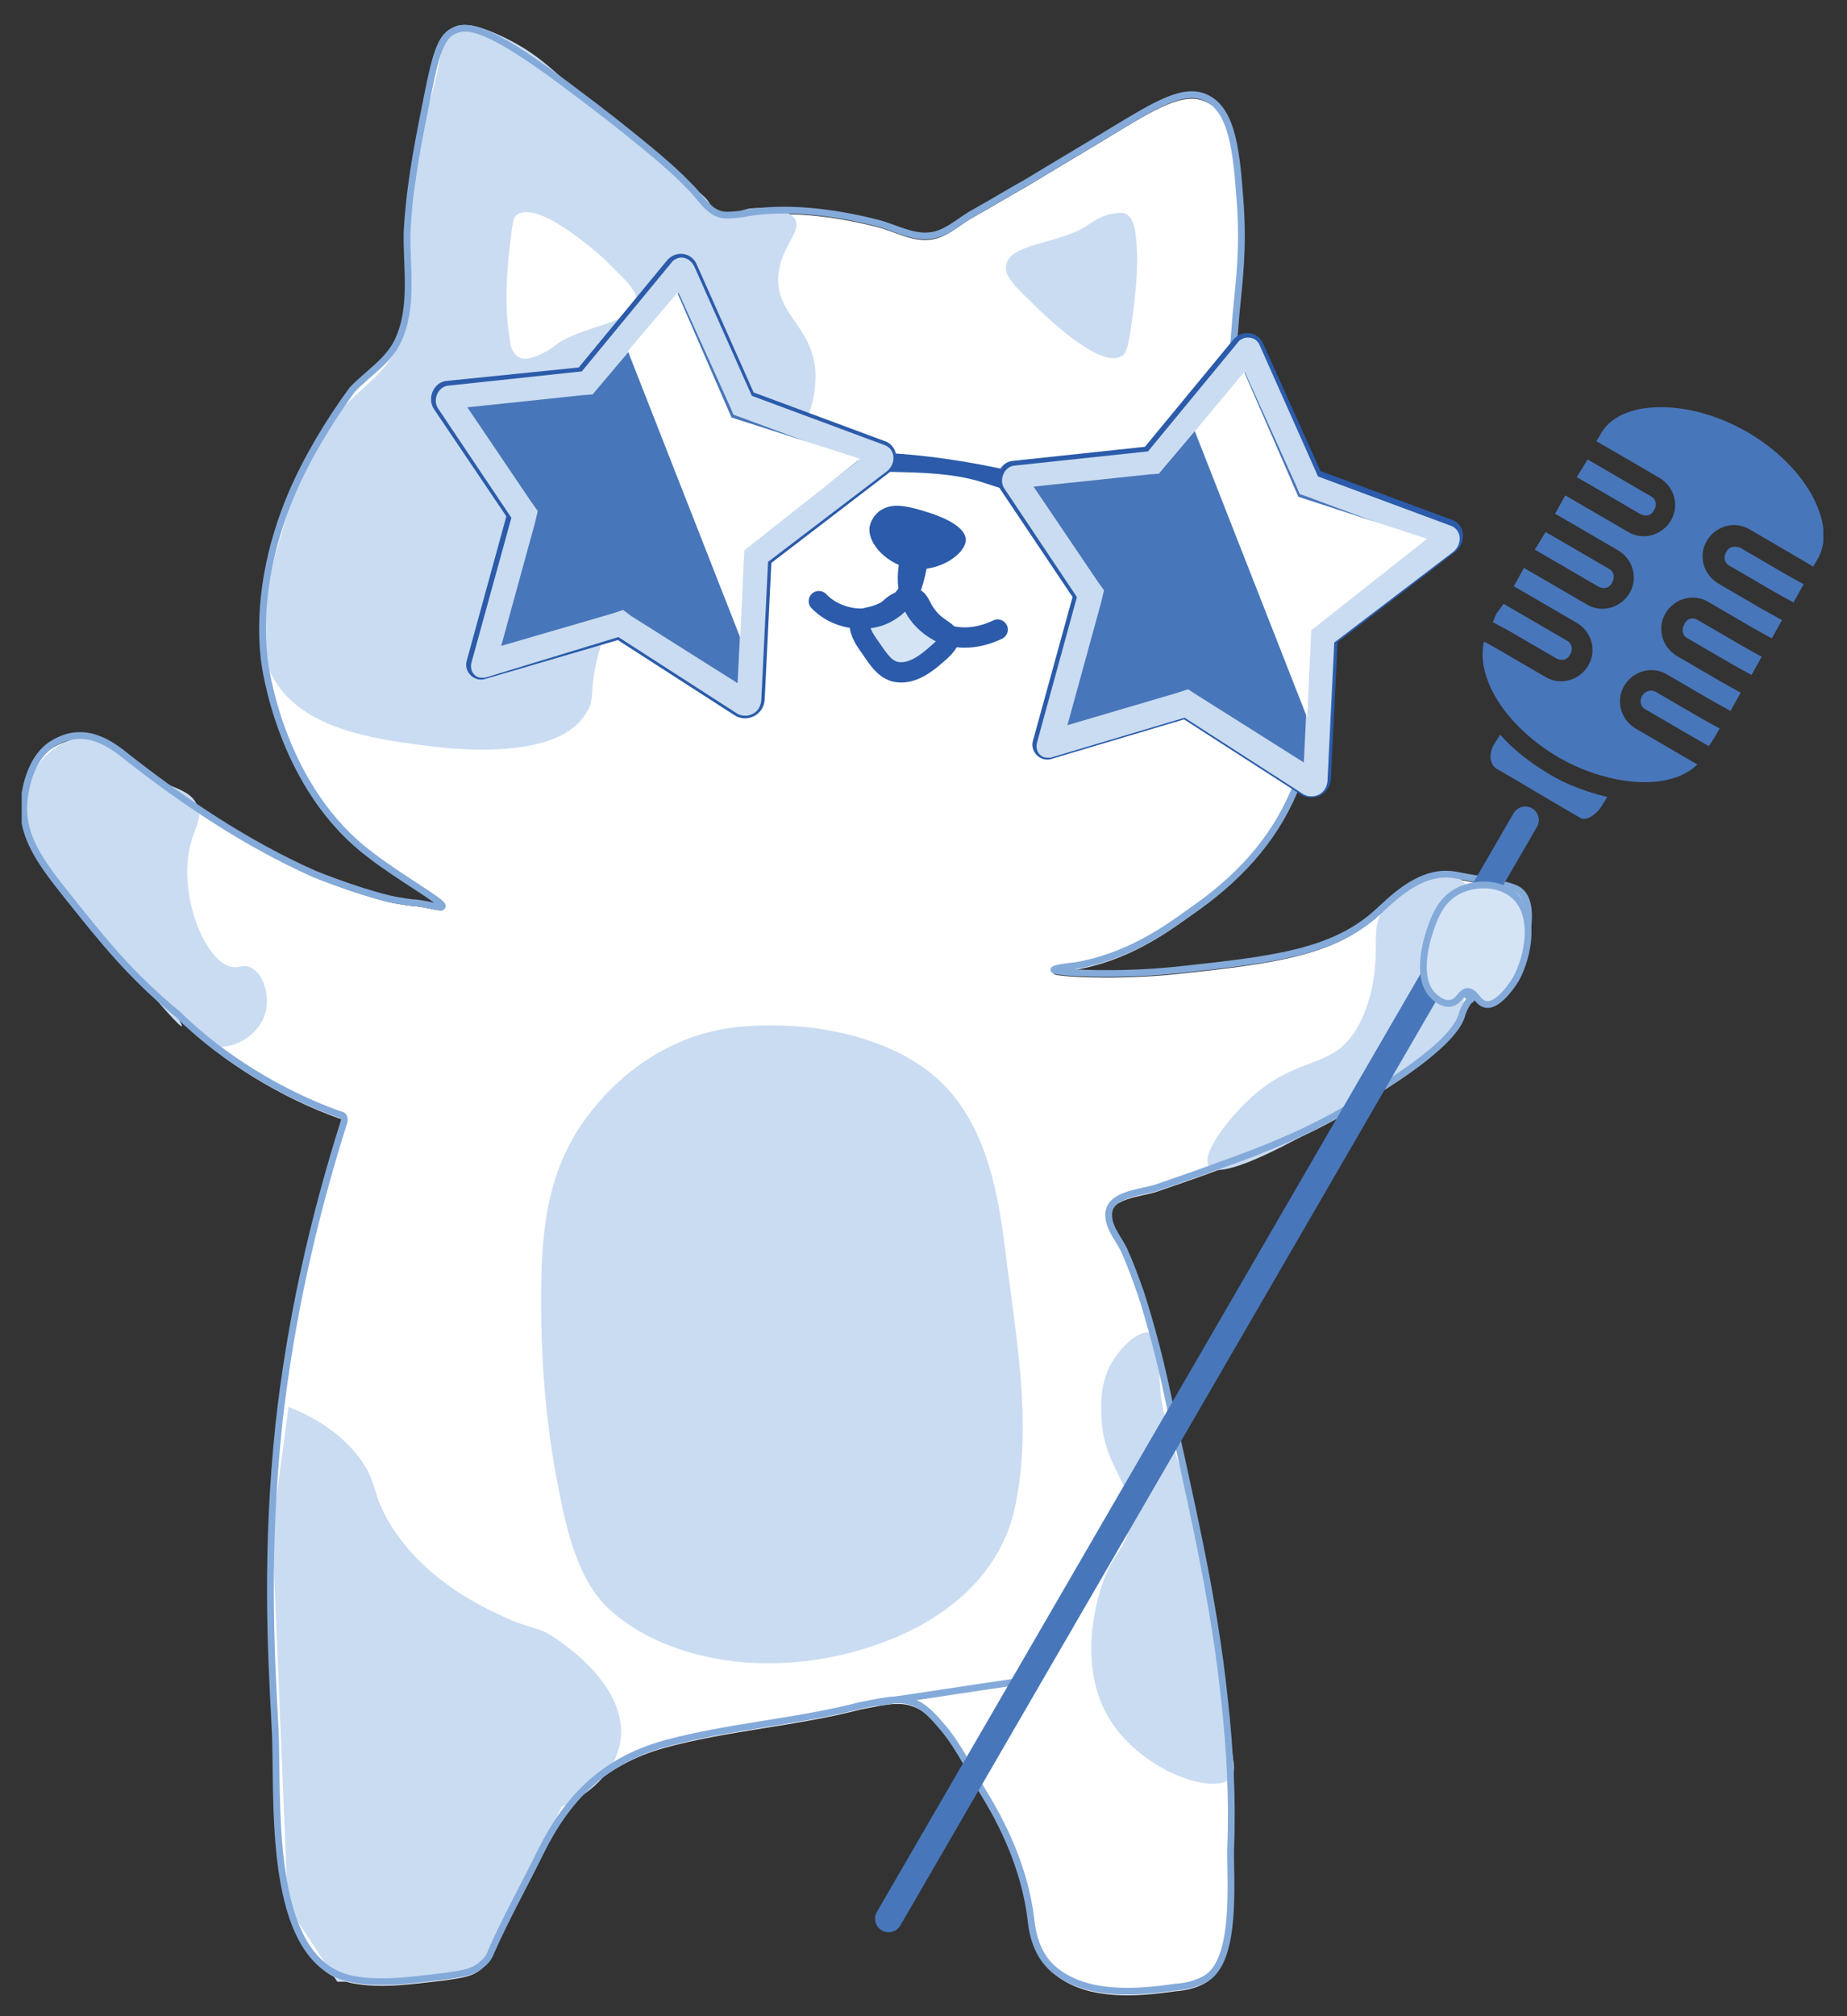<?xml version="1.0" encoding="utf-8"?>
<!-- Generator: Adobe Illustrator 24.1.2, SVG Export Plug-In . SVG Version: 6.00 Build 0)  -->
<svg version="1.1" id="Layer_1" xmlns="http://www.w3.org/2000/svg" xmlns:xlink="http://www.w3.org/1999/xlink" x="0px" y="0px"
	 viewBox="0 0 272.7 297.5" style="enable-background:new 0 0 272.7 297.5;" xml:space="preserve">
<rect x="0" y="0" width="272.7" height="297.5" fill="#333333" stroke="none"/>
<style type="text/css">
	.st0{clip-path:url(#SVGID_2_);}
	.st1{fill:#FFFFFF;}
	.st2{fill:#CADCF1;}
	.st3{fill:none;stroke:#84AADA;stroke-miterlimit:10;}
	.st4{fill:#2B5BAA;stroke:#2B5BAA;stroke-miterlimit:10;}
	.st5{fill:#2B5BAA;}
	.st6{fill:none;stroke:#2B5BAA;stroke-miterlimit:10;}
	.st7{fill:#4876BA;}
	.st8{fill:#D5E4F5;stroke:#2B5BAA;stroke-width:3;stroke-miterlimit:10;}
	.st9{fill:none;stroke:#84AADA;stroke-linecap:round;stroke-linejoin:round;stroke-miterlimit:10;}
	.st10{fill:none;stroke:#2B5BAA;stroke-width:3;stroke-linecap:round;stroke-linejoin:round;stroke-miterlimit:10;}
	.st11{fill:none;stroke:#4876BA;stroke-width:4;stroke-linecap:round;stroke-miterlimit:10;}
	.st12{fill:#D5E4F5;stroke:#84AADA;stroke-miterlimit:10;}
</style>
<g>
	<defs>
		<rect id="SVGID_1_" x="3.2" y="3.6" width="266" height="291"/>
	</defs>
	<clipPath id="SVGID_2_">
		<use xlink:href="#SVGID_1_"  style="overflow:visible;"/>
	</clipPath>
	<g class="st0">
		<path class="st1" d="M58.4,51c2.4-5,1.3-10.8,1.4-16.1c0.3-6.1,1.4-12.1,2.6-18.1c1.4-7.1,2.1-10.6,4.2-11.6
			c2.6-1.2,6-0.4,18.7,9.2c3.5,2.6,6.8,5.2,10.2,8c2.2,1.8,4.4,3.7,6.4,5.8c1.5,1.4,2.6,3.7,4.8,4.1c0.9,0.1,1.8,0,2.6-0.1
			c6.4-1.3,13.9-0.3,20.2,1.3c2.4,0.6,5,2.1,7.5,1.9c2.6-0.1,4.6-2.2,6.8-3.4c2.7-1.5,5.3-3.1,8-4.6c4.1-2.5,8.2-4.9,12.3-7.4
			c6.6-4,10.8-6.6,14.1-4.9c3.9,1.9,4.4,8.5,4.9,15.3c0.5,6.8-0.1,11.4-0.6,16.5c-0.4,4.9-0.8,9.8-0.9,14.7c0,4.8-0.4,9.8,1,14.3
			c1,3.5,3.7,6.2,5.9,8.8c2.4,3,4.1,6.1,4.9,9.8c1.5,7.6,0.6,15.7-2.3,22.8c-3.2,7.6-8.6,13.2-15.3,17.8c-3.6,2.6-9.3,6.7-17.1,8
			c-1.3,0.1-3.1,0.4-3.1,0.6c0,0.4,9.1,1,18.4,0c13.9-1.5,22.9-2.6,29.5-8.6c1.7-1.5,5.7-5.8,10.4-5.5c0.8,0,1.8,0.3,3.7,0.6
			c0,0,0.9,0.1,1.4,0.3c3,0.6,4.4,0.9,5.3,1.5c3.3,2.6-0.3,11.6-0.6,12.3c-1.3,3.4-2.6,3.6-3.1,3.7c-1,0-1.4-0.8-2.4-0.6
			c-1.5,0.3-2.3,2.6-2.4,3.1c-1.5,4.5-11.4,10.4-16.6,13.5c-5.9,3.5-12.2,6.1-18.7,8.4c-3.2,1.2-6.4,2.3-9.6,3.4
			c-2.2,0.8-7.5,0.9-7.2,4.3c0.1,1.8,1.4,3.2,2.2,4.8c1,2.2,1.8,4.4,2.6,6.7c1.4,4.4,2.6,8.9,3.6,13.5c3.3,15.4,7.1,30.7,8.7,46.4
			c0.8,7.2,1.2,14.6,0.9,21.8c-0.1,4.6,1,16.4-3.6,19.2c-1.3,0.8-3,1.2-4.5,1.3c-5.5,0.8-12.7,1.4-17.5-2.2
			c-2.6-1.9-3.6-4.8-3.9-7.9c-0.8-6.5-3.3-12.6-6.7-18.1c-2.1-3.4-3.7-7-6.3-10.1c-1.2-1.4-2.6-3.1-4.4-3.7c-2.3-0.9-5.1,0-7.6,0.4
			c-9.5,2.5-19.6,3.1-29.1,5.7c-8.9,2.5-14.3,7.9-18.3,16c-2.4,4.9-5.1,9.7-7.3,14.7c-0.1,0.3-0.5,1.2-1.3,1.8
			c-1.3,1.2-2.7,1.4-5.5,1.8c-4.5,0.5-9.4,1.3-13.8,0.4c-12.9-2.7-10.7-27.2-11.3-37.3c-0.6-11.1-1.4-25.8,0.6-44.8
			c1.7-15.1,5-29.9,9.6-44.4c0-0.1,0.1-0.3,0-0.5c0-0.4-0.4-0.5-0.8-0.6c-8.4-3-17.2-8.3-23.7-14.7c-6.9-5.7-10.7-10.4-16.6-17.8
			c-4-5-6.3-8.5-6.2-12.9c0-0.6,0.3-6.7,4.2-9.2c4-2.5,7.5-1,10.8,1.7c8.5,6.6,17.9,12.9,27.8,17.3c0,0,5.8,2.4,11.1,3.7
			c1.7,0.4,3.6,0.6,3.6,0.6c0.4,0,1.2,0.1,2.6,0.4c1.5,0.3,1.7,0.3,1.7,0.1c0.3-0.5-6.7-4.5-10.4-7.4C41.3,116.8,39.1,98.5,39,97.7
			c-0.9-8.3,0.8-16.6,4-24.3c2.3-5.4,5.5-10.7,9-15.5C54.2,55.7,57.1,53.9,58.4,51z"/>
		<path class="st2" d="M114.2,151.3c-2.7,0-7.1,0-12.2,1.8c-9.5,3.5-14.7,10.6-16.6,13.5c-4.6,7.2-5.4,15.1-5.5,23.3
			c-0.1,9.2,0.5,18.3,2.1,27.3c1.2,6.3,2.6,14.6,7.2,19.5c3.1,3.2,7.5,5.5,11.6,6.8c9.6,3.1,20.7,2.3,30.2-1.4
			c9.1-3.5,16.9-10.1,18.9-19.9c2.6-12.5,0-25.4-1.5-37.9c-1.2-9.7-3.3-20.1-11.4-26.3C128.2,151.4,116.4,151.3,114.2,151.3z"/>
		<path class="st2" d="M42.6,207.6c3.1,1.2,7.3,3.4,10.4,7.4c2.7,3.6,1.8,4.9,4.2,9.2c4.8,8.4,13.2,12.5,16.6,14.1
			c5,2.4,5.4,1.4,8.6,3.7c1.3,0.9,10.8,7.4,9.1,15.4c-1.2,5.9-7.6,8.8-8.6,9.2l-6.2,12.9l-6.2,11.1l-9.8,1.8H49.8l-7.3-11.1
			l-2.3-55.7L42.6,207.6z"/>
		<path class="st2" d="M169.9,196.7c-1.3-0.6-3.7,1.4-4.9,3.1c-1.2,1.5-2.6,4.1-2.4,8.6c0.1,8.1,4.6,9.8,4.2,16
			c-0.3,4.3-2.4,4.1-4.2,9.8c-0.5,1.5-3.7,11.6,1.3,19.6c4.8,7.6,15.3,11.1,17.8,8.6c1-1,0.3-2.6-0.6-9.2c-0.9-6.2-0.5-6.1-1.3-12.3
			c-2.7-22.7-8.9-28.1-8.6-39.2C171.2,200.4,171.3,197.2,169.9,196.7z"/>
		<path class="st2" d="M29.1,118.8c1,2.2-0.6,3.1-1.3,7.4c-1,7.7,3.1,16.3,6.7,16.5c1,0.1,1.4-0.4,2.4,0c1.9,0.8,2.8,3.7,2.4,6.2
			c-0.6,3.5-4.4,5.9-7.3,5.5c-1.9-0.3-3.1-1.7-4.2-3.1c-6.3-7.2,7.1,10.3-10.4-10.4C5,126.1,4.3,124.3,4,121.7
			c-0.3-1.4-0.8-6.3,2.4-9.8c1.8-2.1,5-3.7,8-3.1c1.9,0.4,2.1,1.5,4.9,3.7C24.6,116.7,27.8,115.9,29.1,118.8z"/>
		<path class="st2" d="M148.6,38.9c0.8-3.1,8.5-3,12.3-5.9c0.1,0,1.3-1,3-1.4c0.8-0.1,1.7-0.4,2.4,0c0.9,0.5,1.2,1.8,1.3,2.5
			c0.8,5.4-0.3,11.7-0.6,14.1c-0.5,3.5-0.8,3.9-1.3,4.3c-3.1,2.1-11.3-5.8-12.9-7.4C149.7,42.1,148.1,40.6,148.6,38.9z"/>
		<path class="st2" d="M120.4,54.9c-0.4-6.7-5.8-8.4-5.5-14.1c0.3-4.5,3.7-6.7,2.4-8.6c-1-1.4-4.5-1.7-6.8-1.4
			c-1.7,0.4-2.8,1.2-4.2,0.6c-0.9-0.4-1.3-1-1.8-1.8c-0.6-0.8-2.1-1.9-4.9-4.3c-9.8-7.9-8.2-6.6-9.1-7.4c-8.7-7-10-9.4-15.9-12.3
			c-3.9-1.9-6.6-2.5-8-1.3c-1,0.8-1.3,1.9-1.3,2.5c-1.1,6.7-2.9,11.6-4.3,16.3c0.8,4.2-0.4,7.9-0.6,12.1c-0.1,4.1,0.4,7.9-0.8,11.9
			c0,0.8-0.2,1.7-0.5,2.7c-1.3,4.4-4.5,6.4-7.3,9.2c-6.3,6.1-8.4,13.4-10.4,20.3c-2.4,8.3-4.2,14.6-1.3,20.3
			c4.1,7.9,14.8,9.4,22.6,10.4c3.1,0.4,19.7,2.6,23.9-4.9c1.2-1.8,0.5-2.7,1.3-6.7c0,0,1.4-7.7,6.7-15.3
			c8.6-12.3,20.5-10.2,24.6-21.4C119.8,60.1,120.5,57.9,120.4,54.9z"/>
		<path class="st2" d="M204.3,134c-1.7,2.6-0.9,4.8-1.3,8.6c0,0.9-0.6,6.2-3.1,9.8c-3.3,5-7.8,3.6-14.1,8.6
			c-4.2,3.5-8.6,9.3-7.3,11.1c2.6,3.7,29.3-13.5,33.7-17.2c0.6-0.5,1.3-1,1.8-1.8c2.6-3.4,1.7-7,3.1-7.4c1.3-0.4,2.2,2.1,3.7,1.8
			c1-0.1,1.4-1.5,3.1-6.2c1.8-4.9,2.3-5.8,1.8-7.4c-0.1-0.3-0.8-2.3-2.4-3.1c-2.2-0.9-3.7,1-6.2,0c-1.3-0.5-1.2-1.3-2.4-1.8
			c-2.2-0.9-4.6,0.4-6.2,1.3C207.5,131,205.6,131.9,204.3,134z"/>
		<path class="st1" d="M93.9,44.7c-0.6,3.1-8.4,3.4-12.1,6.4c-0.1,0.1-1.3,1-2.8,1.5c-0.8,0.3-1.7,0.5-2.4,0.1
			c-0.9-0.5-1.3-1.7-1.3-2.5c-1-5.4-0.3-11.7,0-14.1c0.4-3.6,0.5-4,1-4.4c3.1-2.2,11.6,5.3,13.1,6.7C92.5,41.5,94.3,43,93.9,44.7z"
			/>
		<path class="st3" d="M58.7,50.4c2.4-5,1.3-10.8,1.4-16.1c0.3-6.1,1.4-12.1,2.6-18.1c1.4-7.1,2.1-10.6,4.2-11.6
			c2.3-1.2,5.8-0.4,18.4,9.2c3.5,2.6,6.8,5.2,10.2,8c2.2,1.8,4.4,3.7,6.4,5.8c1.5,1.4,2.6,3.7,4.8,4.1c0.9,0.1,1.8,0,2.6-0.1
			c6.4-1.3,13.9-0.3,20.2,1.3c2.4,0.6,5,2.1,7.5,1.9c2.6-0.1,4.6-2.2,6.8-3.4c2.7-1.5,5.3-3.1,8-4.6c4.1-2.5,8.2-4.9,12.3-7.4
			c6.6-4,10.8-6.6,14.1-4.9c3.9,1.9,4.4,8.5,4.9,15.3c0.5,6.8-0.1,11.4-0.6,16.5c-0.4,4.9-0.8,9.8-0.9,14.7c0,4.8-0.4,9.8,1,14.3
			c1,3.5,3.7,6.2,5.9,8.8c2.4,3,4.1,6.1,4.9,9.8c1.5,7.6,0.6,15.7-2.3,22.8c-3.2,7.6-8.6,13.2-15.3,17.8c-3.6,2.6-9.3,6.7-17.1,8
			c-1.3,0.1-3.1,0.4-3.1,0.6c0,0.4,9.1,1,18.4,0c13.9-1.5,22.9-2.5,29.5-8.6c1.7-1.5,5.7-5.8,10.4-5.5c0.8,0,1.8,0.3,3.7,0.6
			c0,0,0.9,0.1,1.4,0.3c3,0.6,4.4,0.9,5.3,1.5c3.3,2.5-0.3,11.6-0.6,12.3c-1.3,3.4-2.6,3.6-3.1,3.7c-1,0-1.4-0.8-2.4-0.6
			c-1.5,0.3-2.3,2.6-2.4,3.1c-1.5,4.5-11.4,10.4-16.6,13.5c-5.9,3.5-12.2,6.1-18.7,8.4c-3.2,1.2-6.4,2.3-9.6,3.4
			c-2.2,0.8-7.5,0.9-7.2,4.3c0.1,1.8,1.4,3.2,2.2,4.8c1,2.2,1.8,4.4,2.6,6.7c1.4,4.4,2.6,8.9,3.6,13.5c3.3,15.4,7.1,30.7,8.7,46.4
			c0.8,7.2,1.2,14.6,0.9,21.8c-0.1,4.6,1,16.4-3.6,19.2c-1.3,0.8-3,1.2-4.5,1.3c-5.5,0.8-12.7,1.4-17.5-2.2
			c-2.6-1.9-3.6-4.8-3.9-7.9c-0.8-6.4-3.3-12.5-6.7-18.1c-2.1-3.4-3.7-7-6.3-10.1c-1.2-1.4-2.6-3.1-4.4-3.7c-2.3-0.9-5.1,0-7.6,0.4
			c-9.5,2.5-19.6,3.1-29.1,5.7c-8.9,2.5-14.3,7.9-18.3,16c-2.4,4.9-5.1,9.7-7.3,14.7c-0.1,0.3-0.5,1.2-1.3,1.8
			c-1.3,1.2-2.7,1.4-5.5,1.8c-4.5,0.5-9.4,1.3-13.8,0.4c-12.9-2.7-10.7-27.2-11.3-37.3c-0.6-11.1-1.4-25.8,0.6-44.8
			c1.7-15.1,5-29.9,9.6-44.4c0-0.1,0.1-0.3,0-0.5c0-0.4-0.4-0.5-0.8-0.6c-8.4-3-17.2-8.3-23.7-14.7c-6.9-5.7-10.7-10.4-16.6-17.8
			c-4-5-6.3-8.5-6.2-12.9c0-0.6,0.3-6.7,4.2-9.2c4-2.5,7.5-1,10.8,1.7c8.5,6.7,17.9,13,27.8,17.4c0,0,5.8,2.4,11.1,3.7
			c1.7,0.4,3.6,0.6,3.6,0.6c0.4,0,1.2,0.1,2.6,0.4c1.5,0.3,1.7,0.3,1.7,0.1c0.3-0.5-6.7-4.5-10.4-7.4C41.3,116.3,39.1,98,39,97.2
			C38.1,89,39.8,80.6,43,73c2.3-5.4,5.5-10.7,9-15.5C54.4,55,57.2,53.4,58.7,50.4z"/>
		<path class="st3" d="M218.4,130.4c-0.5,0.1-4.8,1.5-6.2,5.5c-1.4,4,0.8,9.2,5.5,11.6"/>
		<path class="st4" d="M125.7,67.8c4.4-1.7,24.3,1.7,28.4,3.7c1.2,0.6,0.9,1.3-2.4,0.9c-3.7-0.5-5.8-1.7-8.7-2.3
			c-4.1-0.9-8.5-0.9-12.6-1C127.3,68.8,124.3,68.3,125.7,67.8z"/>
		<path class="st5" d="M135.7,75.2c-1.8-0.5-3.9-1-5.5,0c-0.3,0.1-1.5,1-1.8,2.5c-0.4,2.6,2.8,5.7,6.2,6.2c3.9,0.6,8-2.1,8-4.3
			C142.4,77.1,137.4,75.7,135.7,75.2z"/>
		<path class="st6" d="M98.9,38.7l-13.2,16L66,56.7c-1.5,0.1-2.4,2.1-1.5,3.4l10.8,16l-5.9,21.5c-0.4,1.3,0.9,2.5,2.1,2.1l19.8-5.8
			l17.4,11.2c1.5,1,3.6,0,3.7-1.9l1-20.4l17.5-13.4c1.4-1.2,1.2-3.4-0.6-3.9l-19.4-7.2l-8.5-19.1C101.8,37.8,100,37.5,98.9,38.7z"/>
		<path class="st7" d="M110,103.8c-0.1,0-0.1,0-0.3-0.1L91.6,91.9L71.3,98l6.2-22.2L66.1,59c0-0.1,0-0.1,0-0.3
			c0-0.1,0.1-0.1,0.3-0.1l20.3-2.2L100.5,40c0,0,0,0,0.1,0s0.1,0,0.1,0.1l8.9,19.9l20.2,7.5c0.1,0,0.3,0.3,0.3,0.3s0,0.3-0.1,0.4
			l-18.4,13.8l-1,21.3C110.5,103.7,110.1,103.8,110,103.8z"/>
		<path class="st2" d="M100.2,43.2l7.5,16.6l0.6,1.4l1.4,0.5l17,6.3l-15.6,11.9l-1.3,1v1.7l-0.9,18.2l-15.7-9.9L92,90l-1.5,0.5
			L74,95.3l5-18.2l0.4-1.7l-1-1.4L69,60.1l17.1-1.8l1.4-0.1l1-1.2L100.2,43.2z M100.6,38c-0.5,0-1.2,0.3-1.5,0.8l-13.2,16l-19.7,2.1
			c-1.5,0.1-2.4,2.1-1.5,3.4l10.8,16.1l-5.9,21.4c-0.3,1.2,0.5,2.2,1.5,2.2c0.1,0,0.3,0,0.5,0L91.3,94l17.4,11.2
			c0.4,0.3,0.9,0.4,1.3,0.4c1.3,0,2.3-0.9,2.4-2.3l1-20.4l17.6-13.4c1.4-1.2,1.2-3.4-0.6-3.9L111,58.4l-8.5-19.1
			C102.1,38.5,101.4,38,100.6,38z"/>
		<path class="st1" d="M92.7,51.8l16.6,42.3l0.6-12.9l17.1-13.5l-19-6.1l-8-18.4L92.7,51.8z"/>
		<path class="st6" d="M182.5,50.4l-13.2,16l-19.7,2.1c-1.5,0.1-2.4,2.1-1.5,3.4l10.8,16.1l-5.9,21.4c-0.4,1.3,0.9,2.5,2.1,2.1
			l19.8-5.9l17.4,11.2c1.5,1,3.6,0,3.7-1.9l1-20.4L214.6,81c1.4-1.2,1.2-3.4-0.6-3.9l-19.4-7.2L186,50.8
			C185.4,49.5,183.6,49.2,182.5,50.4z"/>
		<path class="st7" d="M193.6,115.4c-0.1,0-0.1,0-0.3-0.1l-18.1-11.7l-20.3,6.1l6-22.2l-11.3-16.8c0-0.1,0-0.1,0-0.3
			c0-0.1,0.1-0.1,0.3-0.1l20.5-2.2l13.8-16.5c0,0,0,0,0.1,0c0.1,0,0.1,0,0.1,0.1l8.9,19.9l20.2,7.5c0.1,0,0.3,0.3,0.3,0.3
			c0,0.1,0,0.3-0.1,0.4l-18.3,13.9l-1,21.3C194.1,115.3,193.8,115.4,193.6,115.4z"/>
		<path class="st2" d="M183.8,54.9l7.5,16.6l0.6,1.4l1.4,0.5l17,6.3l-15.6,11.9l-1.3,1v1.7l-0.9,18.2l-15.7-9.9l-1.4-0.9l-1.5,0.5
			l-16.3,4.8l5-18.2l0.4-1.7l-1-1.4l-9.4-13.9l17.1-1.8l1.4-0.1l1-1.2L183.8,54.9z M184.2,49.8c-0.5,0-1.2,0.3-1.5,0.8l-13.2,16
			l-19.7,2.1c-1.5,0.1-2.4,2.1-1.5,3.4L159,88.1l-5.9,21.5c-0.3,1.2,0.5,2.2,1.5,2.2c0.1,0,0.3,0,0.5,0l19.8-5.9l17.4,11.2
			c0.4,0.3,0.9,0.4,1.3,0.4c1.3,0,2.3-0.9,2.4-2.3l1-20.4l17.6-13.4c1.4-1.2,1.2-3.4-0.6-3.9l-19.4-7.2l-8.5-19.1
			C185.7,50.1,185,49.8,184.2,49.8z"/>
		<path class="st1" d="M176.4,63.6l16.6,42.3l0.6-12.9l17.1-13.5l-19-6.2l-8-18.4L176.4,63.6z"/>
		<path class="st8" d="M127.1,91.7c-0.5,0.9,0.4,2.5,1.3,3.7c1.3,1.9,2.1,3.2,3.7,3.7c2.6,0.6,4.9-1.4,6.7-3
			c1.3-1.2,1.3-1.7,1.3-1.9c0-1.2-1.8-1.3-3.3-3.4c-1-1.3-1-2.2-1.8-2.5c-0.8-0.3-1.5,0.1-2.4,0.6c-0.9,0.4-1,0.8-1.8,1.3
			C128.5,91.4,127.5,90.9,127.1,91.7z"/>
		<path class="st9" d="M150.4,248.1c-6.9,1-13.9,2.1-20.8,3.1"/>
		<path class="st10" d="M120.9,88.7c2.1,2.2,5.5,3.1,8.5,2.3c2.2-0.6,4-2.3,5.1-4.3c0.3-0.6,1.8-5.9,0.6-6.1c-0.3,0-2.2,5.3,0,9.2
			c1.3,2.3,3.5,3.4,4.2,3.7c3.9,1.5,7.5-0.4,8-0.6"/>
		<path class="st7" d="M257.9,63.7c4.5,2.6,8,6.2,9.8,9.7c1.8,3.5,2.1,6.7,0.6,9.2l-0.6,1L265,82l-6.7-3.9c-2.2-1.3-5-0.5-6.3,1.7
			c-1.3,2.2-0.5,5,1.7,6.3l6.7,3.9l2.7,1.5l-1.5,2.7l-2.7-1.5l-6.7-3.9c-2.2-1.3-5-0.5-6.3,1.7c-1.3,2.2-0.5,5,1.7,6.3l6.7,3.9
			l2.7,1.5l-1.5,2.7l-2.7-1.5l-6.7-3.9c-2.2-1.3-5-0.5-6.3,1.7c-1.3,2.2-0.5,5,1.7,6.3l6.7,3.9l2.4,1.4c-1.5,1.5-4,2.5-7.1,2.6
			c-3,0.1-6.3-0.5-9.8-1.9c-1.2-0.5-2.3-1-3.5-1.7c-4.5-2.6-8-6.2-9.8-9.7c-1.4-2.7-1.8-5.3-1.3-7.4h0.1l2.3,1.3l6.7,3.9
			c2.2,1.3,5,0.5,6.3-1.7c1.3-2.2,0.5-5-1.7-6.3l-6.7-3.9l-2.6-1.5l1.5-2.7l2.6,1.5l6.7,3.9c2.2,1.3,5,0.5,6.3-1.7
			c1.3-2.2,0.5-5-1.7-6.3l-6.7-3.9l-2.6-1.5l1.5-2.7l2.6,1.5l6.7,3.9c2.2,1.3,5,0.5,6.3-1.7c1.3-2.2,0.5-5-1.7-6.3l-6.7-3.9
			l-2.6-1.5l0.6-1c0.1-0.3,0.4-0.6,0.6-0.9c1.4-1.8,4.1-3,7.5-3.1C248.5,59.9,253.3,61.1,257.9,63.7z M234.4,67.8l2.6,1.5l6.7,3.9
			c0.8,0.4,1,1.3,0.5,2.1c-0.4,0.8-1.3,1-2.1,0.5l-6.7-3.9l-2.6-1.5L234.4,67.8z M256.9,80.8l6.7,3.9l2.7,1.5l-1.5,2.7l-2.7-1.5
			l-6.7-3.9c-0.8-0.4-1-1.3-0.5-2.1C255.2,80.7,256.1,80.5,256.9,80.8z M228.2,78.5l2.6,1.5l6.7,3.9c0.8,0.4,1,1.3,0.5,2.1
			c-0.4,0.8-1.3,1-2.1,0.5l-6.7-3.9l-2.6-1.5L228.2,78.5z M250.7,91.5l6.7,3.9l2.7,1.5l-1.5,2.7l-2.7-1.5l-6.7-3.9
			c-0.8-0.4-1-1.3-0.5-2.1C249,91.3,249.9,91,250.7,91.5z M222,89.1l2.6,1.5l6.7,3.9c0.8,0.4,1,1.3,0.5,2.1c-0.4,0.8-1.3,1-2.1,0.5
			l-6.7-3.9l-2.6-1.4l0.5-1.2L222,89.1z M244.5,102.1l6.7,3.9l2.7,1.5l-1,1.7l-0.6,0.9l-2.6-1.5l-6.7-3.9c-0.8-0.4-1-1.3-0.5-2.1
			C243,101.9,243.8,101.7,244.5,102.1z M221.5,108.4c1.9,2.2,4.4,4.1,7.2,5.8c2.8,1.7,5.8,2.7,8.6,3.4l-0.8,1.3
			c-0.5,0.8-1.2,1.4-1.8,1.7c-0.6,0.3-1.2,0.3-1.5,0l-0.9-0.5l-10.5-6.2l-0.9-0.5c-0.4-0.3-0.6-0.6-0.8-1.3c-0.1-0.6,0-1.5,0.5-2.3
			L221.5,108.4z"/>
		<path class="st7" d="M225.2,121l-94,162.1L225.2,121z"/>
		<path class="st11" d="M225.2,121l-94,162.1"/>
		<path class="st12" d="M223,131.7c-2.2-1.5-5.3-1.4-7.6-0.3c-2.6,1.3-3.5,3.7-4.2,5.7c-0.1,0.3-2.6,7.1,0.5,9.9
			c0.3,0.3,1.4,1.3,2.6,1c1.2-0.3,1.3-1.5,2.3-1.7c1.2-0.1,1.5,1.7,2.8,1.9c1.5,0.3,3.5-2.2,4.4-3.7
			C225.7,141.1,227,134.4,223,131.7z"/>
	</g>
</g>
</svg>

